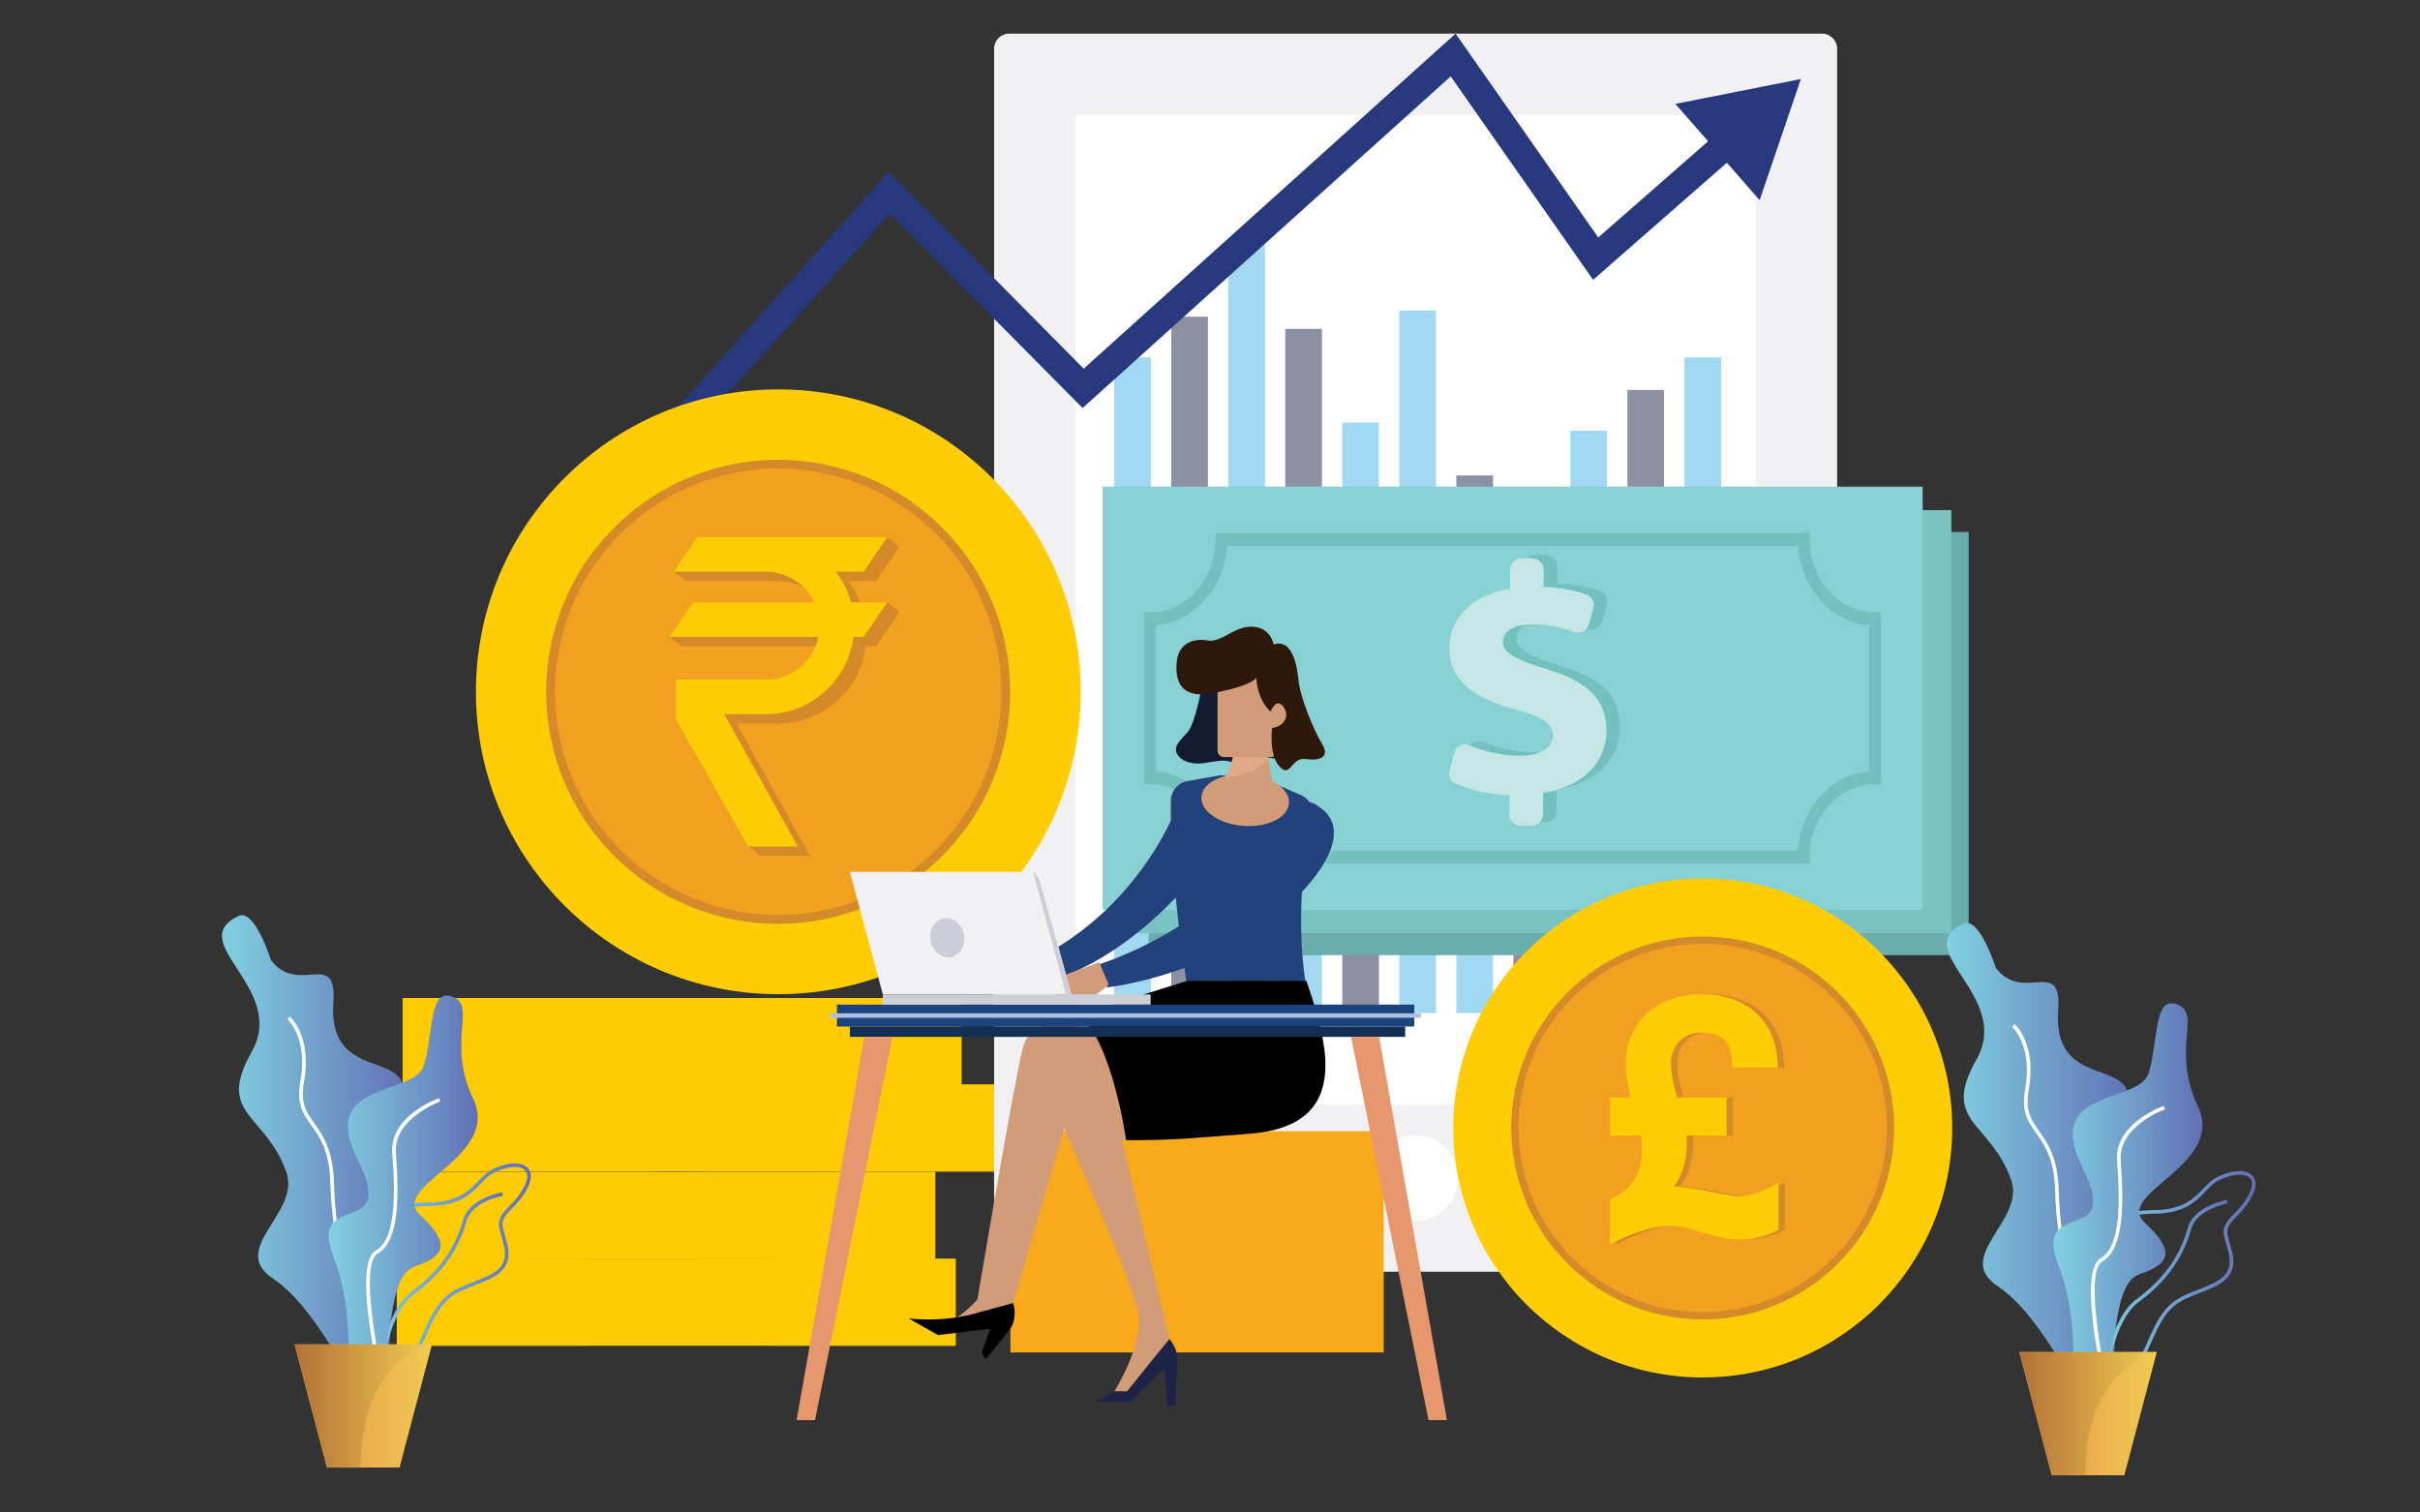 <?xml version="1.0" encoding="utf-8"?>
<!-- Generator: Adobe Illustrator 27.2.0, SVG Export Plug-In . SVG Version: 6.00 Build 0)  -->
<svg version="1.1" id="Layer_1" xmlns="http://www.w3.org/2000/svg" xmlns:xlink="http://www.w3.org/1999/xlink" x="0px" y="0px"
	 viewBox="0 0 2880 1800" style="enable-background:new 0 0 2880 1800;" xml:space="preserve">
<rect x="0" y="0" width="2880" height="1800" fill="#333333" stroke="none"/>
<style type="text/css">
	.st0{fill:#FFCD05;}
	.st1{opacity:0.5;fill:#FFCD05;}
	.st2{fill:#F1F1F3;}
	.st3{fill:#FFFFFF;}
	.st4{opacity:0.5;fill:#43B4E4;}
	.st5{opacity:0.5;fill:#1D2346;}
	.st6{fill:#6BACAC;}
	.st7{fill:#5A9997;}
	.st8{fill:#A2C2C0;}
	.st9{fill:#7BC3C3;}
	.st10{fill:#67B0AE;}
	.st11{fill:#B6D9D8;}
	.st12{fill:#88D1D2;}
	.st13{fill:#72C1BF;}
	.st14{fill:#28387C;}
	.st15{fill:#D48A28;}
	.st16{fill:#F1A11F;}
	.st17{fill:#F8A91C;}
	.st18{fill:#13192F;}
	.st19{fill:#D29C78;}
	.st20{fill:#23417A;}
	.st21{fill:#1D2346;}
	.st22{opacity:0.4;fill:#FBBD9D;}
	.st23{fill:#2E180C;}
	.st24{fill:#1C437D;}
	.st25{fill:#ACBEE2;}
	.st26{fill:#142F54;}
	.st27{fill:#E7976E;}
	.st28{fill:#F1F1F4;}
	.st29{fill:#CCCED8;}
	.st30{fill:url(#SVGID_1_);}
	.st31{fill:url(#SVGID_00000107557461686612298010000003378156422667003285_);}
	.st32{fill:url(#SVGID_00000000206684486686269470000013558318631843630755_);}
	.st33{fill:url(#SVGID_00000039841632485586502920000005835954451814089615_);}
	.st34{fill:url(#SVGID_00000052101768553701909210000015880846282708433595_);}
	.st35{fill:url(#SVGID_00000173124749565757308240000014774485774917800632_);}
	.st36{fill:url(#SVGID_00000094612702172700492780000013333753774735447695_);}
	.st37{fill:url(#SVGID_00000048461170975505728130000002036918631135957140_);}
	.st38{fill:url(#SVGID_00000059286104525842447660000008418489415649223590_);}
	.st39{fill:url(#SVGID_00000008827661769996472570000012002475812826929031_);}
	.st40{fill:url(#SVGID_00000007415315024083655150000014886868104566573459_);}
	.st41{fill:url(#SVGID_00000115495655081783560430000008578419125386849466_);}
	.st42{fill:#C4E7E6;}
</style>
<g id="XMLID_260_">
	<g id="XMLID_00000093158894945448805880000002054534291392599453_">
		<g id="XMLID_00000139278900081223046570000004938771025691671446_">
			
				<rect id="XMLID_00000132767081590794528320000012286425296392946089_" x="472.21" y="1497.95" class="st0" width="665.11" height="103.63"/>
			
				<rect id="XMLID_00000085950210969347837480000014457116501339262123_" x="472.21" y="1497.95" class="st1" width="227.93" height="103.63"/>
			
				<rect id="XMLID_00000113317566862861149110000012184336028296652161_" x="918.95" y="1497.95" class="st1" width="218.37" height="103.63"/>
		</g>
		<g id="XMLID_129_">
			<rect id="XMLID_134_" x="447.98" y="1394.63" class="st0" width="665.11" height="103.63"/>
			<rect id="XMLID_131_" x="447.98" y="1394.63" class="st1" width="176.5" height="103.63"/>
			<rect id="XMLID_130_" x="832.89" y="1394.63" class="st1" width="280.2" height="103.63"/>
		</g>
		<g id="XMLID_00000003068732682440965300000006639966409305926314_">
			<rect id="XMLID_151_" x="520.49" y="1290.59" class="st0" width="665.11" height="103.63"/>
			<rect id="XMLID_150_" x="520.49" y="1290.59" class="st1" width="260.04" height="103.63"/>
			<rect id="XMLID_149_" x="996.47" y="1290.59" class="st1" width="189.13" height="103.63"/>
		</g>
		<g id="XMLID_152_">
			
				<rect id="XMLID_00000021806275345806751430000001492735867368055184_" x="479.18" y="1187.76" class="st0" width="665.11" height="103.63"/>
			<rect id="XMLID_154_" x="479.18" y="1187.76" class="st1" width="198.2" height="103.63"/>
			<rect id="XMLID_153_" x="874.49" y="1187.76" class="st1" width="269.8" height="103.63"/>
		</g>
		<rect id="XMLID_128_" x="472.21" y="1497.95" class="st1" width="638.38" height="15.46"/>
		<rect id="XMLID_145_" x="520.49" y="1291.38" class="st1" width="623.81" height="16.04"/>
	</g>
	<g id="XMLID_66_">
		<path id="XMLID_00000172397896967087986800000003126001218306972072_" class="st2" d="M2168.34,1513.41h-967.28
			c-9.94,0-18-8.06-18-18V58c0-9.94,8.06-18,18-18h967.28c9.94,0,18,8.06,18,18v1437.41
			C2186.34,1505.35,2178.29,1513.41,2168.34,1513.41z"/>
		
			<rect id="XMLID_63_" x="1095.83" y="321.11" transform="matrix(-1.836970e-16 1 -1 -1.836970e-16 2410.521 -958.891)" class="st3" width="1177.76" height="809.41"/>
		<rect id="XMLID_52_" x="1326.05" y="425.32" class="st4" width="43.62" height="261.72"/>
		
			<rect id="XMLID_00000080889693621073345050000004495444730488144053_" x="1393.9" y="376.85" class="st5" width="43.62" height="310.19"/>
		<rect id="XMLID_67_" x="1461.76" y="284.76" class="st4" width="43.62" height="402.28"/>
		<rect id="XMLID_72_" x="1529.61" y="391.39" class="st5" width="43.62" height="295.65"/>
		<rect id="XMLID_79_" x="1597.46" y="502.86" class="st4" width="43.62" height="184.18"/>
		
			<rect id="XMLID_00000180362280195495820370000004010599815391256246_" x="1665.32" y="369.58" class="st4" width="43.62" height="317.46"/>
		
			<rect id="XMLID_00000101787111812823273070000003522666531989645967_" x="1733.17" y="565.87" class="st5" width="43.62" height="121.17"/>
		<rect id="XMLID_88_" x="1801.03" y="602.22" class="st4" width="43.62" height="84.82"/>
		<rect id="XMLID_91_" x="1868.88" y="512.56" class="st4" width="43.62" height="174.48"/>
		
			<rect id="XMLID_00000169555048214891713660000010559089583325558680_" x="1936.74" y="464.09" class="st5" width="43.62" height="222.95"/>
		
			<rect id="XMLID_00000105412256025958836630000003630342965171609484_" x="2004.59" y="425.32" class="st4" width="43.62" height="261.72"/>
		
			<rect id="XMLID_00000147210150517940045460000013016537035339238294_" x="2004.59" y="943.92" transform="matrix(-1 -1.224647e-16 1.224647e-16 -1 4052.804 2149.563)" class="st4" width="43.62" height="261.72"/>
		
			<rect id="XMLID_00000103959577698284180270000012941288445679674250_" x="1936.74" y="895.45" transform="matrix(-1 -1.224647e-16 1.224647e-16 -1 3917.095 2101.095)" class="st5" width="43.62" height="310.19"/>
		
			<rect id="XMLID_00000145754922283109839840000014074719573993536176_" x="1868.88" y="803.36" transform="matrix(-1 -1.224647e-16 1.224647e-16 -1 3781.385 2009.007)" class="st4" width="43.62" height="402.28"/>
		
			<rect id="XMLID_00000107563303490646073840000011911401561233315481_" x="1801.03" y="909.99" transform="matrix(-1 -1.224647e-16 1.224647e-16 -1 3645.677 2115.635)" class="st5" width="43.62" height="295.65"/>
		
			<rect id="XMLID_00000044859963585773192360000007918788043010912161_" x="1733.17" y="1021.47" transform="matrix(-1 -1.224647e-16 1.224647e-16 -1 3509.968 2227.111)" class="st4" width="43.62" height="184.18"/>
		
			<rect id="XMLID_00000101078179095509173870000008863764317199677361_" x="1665.32" y="888.18" transform="matrix(-1 -1.224647e-16 1.224647e-16 -1 3374.258 2093.825)" class="st4" width="43.62" height="317.46"/>
		
			<rect id="XMLID_00000109006848040102889220000002742696401982529444_" x="1597.46" y="1084.47" transform="matrix(-1 -1.224647e-16 1.224647e-16 -1 3238.55 2290.118)" class="st5" width="43.62" height="121.17"/>
		
			<rect id="XMLID_00000080904298272491079710000013543386889591406989_" x="1529.61" y="1120.83" transform="matrix(-1 -1.224647e-16 1.224647e-16 -1 3102.841 2326.469)" class="st4" width="43.62" height="84.82"/>
		
			<rect id="XMLID_00000090285512616630317750000012161652858385846944_" x="1461.76" y="1031.16" transform="matrix(-1 -1.224647e-16 1.224647e-16 -1 2967.131 2236.804)" class="st4" width="43.62" height="174.48"/>
		
			<rect id="XMLID_69_" x="1393.9" y="982.69" transform="matrix(-1 -1.224647e-16 1.224647e-16 -1 2831.422 2188.337)" class="st5" width="43.62" height="222.95"/>
		
			<rect id="XMLID_65_" x="1326.05" y="943.92" transform="matrix(-1 -1.224647e-16 1.224647e-16 -1 2695.713 2149.563)" class="st4" width="43.62" height="261.72"/>
		<circle id="XMLID_00000183938036621369374270000008011388278731589537_" class="st3" cx="1684.71" cy="1401.94" r="50.89"/>
	</g>
	<g id="XMLID_251_">
		<g id="XMLID_256_">
			<rect id="XMLID_272_" x="1366.93" y="633.04" class="st6" width="975.89" height="503.68"/>
			<path id="XMLID_269_" class="st7" d="M2208.46,1081.64h-707.17v-7.87c0-47.74-34.9-86.57-77.79-86.57h-7.07V782.57h7.07
				c42.89,0,77.79-38.84,77.79-86.57v-7.87h707.17V696c0,47.74,34.9,86.57,77.79,86.57h7.07V987.2h-7.07
				c-42.89,0-77.79,38.84-77.79,86.57V1081.64z M1515.17,1065.9h679.42c3.45-50.15,39.53-90.31,84.59-94.14V798.01
				c-45.06-3.83-81.14-43.99-84.59-94.14h-679.42c-3.44,50.15-39.52,90.31-84.59,94.14v173.74
				C1475.64,975.59,1511.72,1015.74,1515.17,1065.9z"/>
			<g id="XMLID_258_">
				<path id="XMLID_267_" class="st7" d="M1949.61,798.1h-24.95c-2.81-7.07-6.57-13.67-11.15-19.61h25.71l21.73-31.87l-11.34-8.64
					h-175.19l-21.73,31.87l11.34,8.64h84.88v0c8.72,0,16.89,2.25,24.01,6.2c3.84,3.9,7.06,8.42,9.45,13.41h-111.84l-21.73,31.87
					l11.34,8.64h123.36c-7.47,18.02-25.21,30.71-45.93,30.71h-82.88l-0.06,36.5l66.72,117.32l11.34,8.64h45.77l-67.8-121.96h37.27
					c0.32,0.01,0.65,0.01,0.97,0.01c0.25,0,0.49,0,0.72-0.01c41.22-0.35,75.07-31.29,80.15-71.21h9.43l21.73-31.87L1949.61,798.1z"
					/>
				<path id="XMLID_263_" class="st8" d="M1902.17,769.85h25.71l21.73-31.87h-175.19l-21.73,31.87h84.88v0
					c19.76,0,36.78,11.55,44.8,28.25h-111.84l-21.73,31.87h137.4c-4.78,22.48-24.73,39.35-48.64,39.35h-82.88l-0.06,36.5
					l66.72,117.32h45.77l-67.8-121.96h37.27c0.32,0.01,0.65,0.01,0.97,0.01c0.25,0,0.49,0,0.72-0.01
					c41.22-0.35,75.07-31.29,80.15-71.21h9.43l21.73-31.87h-33.38C1913.39,787.71,1908.57,778.15,1902.17,769.85z"/>
			</g>
		</g>
		<g id="XMLID_253_">
			<rect id="XMLID_276_" x="1346.31" y="607.11" class="st9" width="975.89" height="503.68"/>
			<path id="XMLID_268_" class="st10" d="M2187.84,1055.71h-707.17v-7.87c0-47.74-34.9-86.57-77.79-86.57h-7.07V756.64h7.07
				c42.89,0,77.79-38.84,77.79-86.57v-7.87h707.17v7.87c0,47.74,34.9,86.57,77.79,86.57h7.07v204.62h-7.07
				c-42.89,0-77.79,38.84-77.79,86.57V1055.71z M1494.55,1039.97h679.42c3.45-50.15,39.53-90.31,84.59-94.14V772.08
				c-45.06-3.83-81.14-43.99-84.59-94.14h-679.42c-3.44,50.15-39.53,90.31-84.59,94.14v173.74
				C1455.02,949.66,1491.1,989.81,1494.55,1039.97z"/>
			<g id="XMLID_254_">
				<path id="XMLID_259_" class="st10" d="M1928.99,772.17h-24.95c-2.81-7.07-6.57-13.67-11.15-19.61h25.71l21.73-31.87l-11.34-8.64
					H1753.8l-21.73,31.87l11.34,8.64h84.88v0c8.72,0,16.89,2.25,24.01,6.2c3.84,3.9,7.06,8.42,9.45,13.41h-111.84l-21.73,31.87
					l11.34,8.64h123.36c-7.47,18.02-25.21,30.71-45.93,30.71h-82.88l-0.06,36.5l66.72,117.32l11.34,8.64h45.77l-67.8-121.96h37.27
					c0.32,0.01,0.65,0.01,0.97,0.01c0.25,0,0.49,0,0.72-0.01c41.22-0.35,75.07-31.29,80.15-71.21h9.43l21.73-31.87L1928.99,772.17z"
					/>
				<path id="XMLID_255_" class="st11" d="M1881.54,743.92h25.71l21.73-31.87H1753.8l-21.73,31.87h84.88v0
					c19.76,0,36.78,11.55,44.8,28.25h-111.84l-21.73,31.87h137.4c-4.78,22.48-24.73,39.35-48.63,39.35h-82.88l-0.06,36.5
					l66.72,117.32h45.77l-67.8-121.96h37.27c0.32,0.01,0.65,0.01,0.97,0.01c0.25,0,0.49,0,0.72-0.01
					c41.22-0.35,75.07-31.29,80.15-71.21h9.43l21.73-31.87h-33.38C1892.77,761.77,1887.95,752.22,1881.54,743.92z"/>
			</g>
		</g>
		<g id="XMLID_250_">
			<rect id="XMLID_187_" x="1312.21" y="579.13" class="st12" width="975.89" height="503.68"/>
			<path id="XMLID_247_" class="st13" d="M2153.73,1027.72h-707.17v-7.87c0-47.74-34.9-86.57-77.79-86.57h-7.07V728.66h7.07
				c42.89,0,77.79-38.84,77.79-86.57v-7.87h707.17v7.87c0,47.74,34.9,86.57,77.79,86.57h7.07v204.62h-7.07
				c-42.89,0-77.79,38.84-77.79,86.57V1027.72z M1460.44,1011.98h679.42c3.45-50.15,39.53-90.31,84.59-94.14V744.1
				c-45.06-3.83-81.14-43.99-84.59-94.14h-679.42c-3.44,50.15-39.53,90.31-84.59,94.14v173.74
				C1420.92,921.67,1457,961.83,1460.44,1011.98z"/>
		</g>
	</g>
	<g id="XMLID_33_">
		<polygon id="XMLID_00000122685190849211328550000000298075326624717751_" class="st14" points="714.97,637.61 689.7,614.97 
			1057.53,204.42 1289.69,438.73 1732.26,40 1902.05,282.59 2049.56,153.46 2071.9,178.99 1895.94,333.03 1726.47,90.89 
			1288.36,485.59 1058.78,253.88 		"/>
		<g id="XMLID_00000051354141437187076390000004959163898186181771_">
			<polygon id="XMLID_00000036965700952746160450000017929387004829618618_" class="st14" points="2094.11,238.18 2143.17,94.06 
				1993.83,123.62 			"/>
		</g>
	</g>
	<g id="XMLID_133_">
		<circle id="XMLID_00000088091505350671878520000011240833882676992671_" class="st0" cx="2026.4" cy="1342.4" r="296.9"/>
		<circle id="XMLID_00000163053654808851279120000009587468158906357127_" class="st15" cx="2026.4" cy="1342.4" r="227.86"/>
		<circle id="XMLID_142_" class="st16" cx="2026.4" cy="1342.4" r="219.23"/>
	</g>
	<rect id="XMLID_34_" x="1202.45" y="1346.2" class="st17" width="444.29" height="263.34"/>
	<g id="XMLID_13_">
		<path id="XMLID_00000076578451299443012600000000607372745705920139_" class="st18" d="M1533.24,906.96c0,0-19.39-8.48-43.62-4.24
			l26.66-67.85l30.9,15.75L1533.24,906.96z"/>
		<circle id="XMLID_35_" class="st19" cx="1515.98" cy="846.08" r="24.54"/>
		<path id="XMLID_00000138548171826592624200000005308925917555144359_" class="st18" d="M1429.65,820.93
			c0,0-7.88,40.59-15.75,49.68s-18.78,17.57-12.72,27.26c6.06,9.69,19.99,12.03,31.5,10.3c12.12-1.82,24.84-4.85,32.72-1.21
			s2.42-47.26,2.42-47.26L1452.06,807C1452.06,807,1427.22,820.33,1429.65,820.93z"/>
		<path id="XMLID_25_" class="st19" d="M1225.88,1145.06c0,0-24.23,11.31-56.55,20.19c0,0,33.93,25.04,70.28-3.23L1225.88,1145.06z"
			/>
		<path id="XMLID_9_" class="st20" d="M1407.63,942.3c0,0-40.39,135.71-181.75,202.76l12.12,25.04c0,0,96.94-14.54,199.52-146.21
			L1407.63,942.3z"/>
		<path id="XMLID_22_" class="st19" d="M1182.46,1522.5c0,0-27.26,40.59-55.13,51.5c0,0,30.29,2.42,47.26-13.33
			S1182.46,1522.5,1182.46,1522.5z"/>
		<path id="XMLID_20_" class="st19" d="M1263.68,1337.44c0,0,86.86,192,91.43,228.58c4.57,36.57-28.95,89.91-28.95,89.91h15.24
			l50.29-62.48l-56.38-236.2l50.29-6.1l-25.91-65.53l-94.48-1.52L1263.68,1337.44z"/>
		<path id="XMLID_11_" class="st19" d="M1273.33,1218.72c0,0-45.67-9.14-55.81,27.43c-10.15,36.57-58.44,324.58-58.44,324.58
			l43.98-10.67l74.42-254.48l123.47,4.57C1400.93,1310.15,1339.29,1238.53,1273.33,1218.72z"/>
		<path id="XMLID_18_" d="M1205.78,1550.78c0,0,6.1,18.29-4.57,32c-10.67,13.71-28.23,34.83-28.23,34.83l-4.57-7.62l9.95-28.74
			l-62.01,7.62l-35.05-19.81c0,0,42.81,5.74,84.87-7.62L1205.78,1550.78z"/>
		<path id="XMLID_30_" class="st21" d="M1341.4,1655.93l50.29-62.48c12.19,14.73,9.14,27.94,9.14,27.94l-2.03,51.81h-9.14
			l-4.06-44.7l-39.62,39.62h-41.65l21.84-12.19H1341.4z"/>
		<path id="XMLID_8_" class="st20" d="M1504.34,927.08l43.93,19.18c10.8,4.72,16.51,16.63,13.41,28
			c-8.56,31.46-19.95,113.7-8.42,192.85h-141.41c0,0-20.33-125.12-18.42-214.67c0.24-11.28,8.44-20.82,19.55-22.81l39.12-7.02
			L1504.34,927.08z"/>
		<path id="XMLID_00000126298163979624985270000017747506739450225330_" class="st19" d="M1534.02,956.04
			c-1.26,16.94-25.61,28.94-54.4,26.81c-28.79-2.14-51.11-17.6-49.85-34.54c1.26-16.94,25.61-28.94,54.4-26.81
			C1512.96,923.64,1535.28,939.1,1534.02,956.04z"/>
		<path id="XMLID_7_" class="st19" d="M1507.36,869.83c0,0,0.74,37.18,6.69,59.49c0,0-26.77,6.69-58.74,0
			c0,0,12.64-12.64,14.87-52.05L1507.36,869.83z"/>
		<path id="XMLID_10_" class="st20" d="M1413.97,972.61l-30.49,58.74c0,0,9.67,31.97,51.31,28.26l43.13-28.26L1413.97,972.61z"/>
		<path id="XMLID_12_" d="M1554.59,1167.12c0,0,21.47,57.92,22.67,95.3c1.15,35.74-9.22,80.7-90.3,86.84
			c-76.25,5.78-88.38,7.69-146.79,7.69c0,0-16.14-116.82-56.1-149.1c0,0,60.33-19.21,129.11-40.73H1554.59z"/>
		<path id="XMLID_00000041284472495163019570000013581773745706987416_" class="st20" d="M1569.36,959.78
			c-2.28-1.63-4.36-2.77-5.81-3.48c-19.76-9.78-40.42,21.7-40.42,21.7s-31.54,64.92-111.93,122.73c2.58,21.87,5.14,40.17,6.87,52
			c39.62-16.85,84.69-42.85,121.4-82.37c7.54-8.12,13.9-15.67,19.29-22.73c2.58-32.05,7.28-58.43,11.34-73.36
			C1571.44,969.32,1571.04,964.3,1569.36,959.78z"/>
		<path id="XMLID_23_" class="st20" d="M1526.38,979.14c0,0-61.39,115.51-220.12,169.23l11.31,26.66c0,0,132.48-13.73,221.74-102.99
			c79.97-79.97,38.44-107.58,28.27-113.09C1548.19,948.45,1526.38,979.14,1526.38,979.14z"/>
		<path id="XMLID_38_" class="st19" d="M1308.1,1145.1l-59.37,22.21l11.31,27.46c0,0,29.89,4.85,59.37-23.02L1308.1,1145.1z"/>
		<path id="XMLID_00000062906033549081494650000018436838915171648676_" class="st22" d="M1509.64,903.58
			c-0.46-4.11-0.83-8.14-1.13-11.92l-37.97-14.47l-0.36,0.07c-1.52,26.94-7.91,41.35-11.8,47.79
			C1485.05,923.21,1501.26,911.85,1509.64,903.58z"/>
		<path id="XMLID_00000163771355992439894140000017580329633535418282_" class="st19" d="M1512.35,901h-55.71
			c-4.23,0-7.65-3.43-7.65-7.65v-98.21H1520v98.21C1520,897.57,1516.57,901,1512.35,901z"/>
		<path id="XMLID_37_" class="st23" d="M1495.08,807c0,0,0.61,24.84,16.96,39.99c0,0,6.66-17.57,15.15-6.06s0.61,23.63-13.33,25.45
			c0,0-4.24,32.11,9.09,46.04c13.33,13.93,13.33-11.51,30.9-9.09c17.57,2.42,29.08-2.42,19.39-18.18
			c-9.69-15.75-26.05-55.74-27.87-75.12c-1.82-19.39-7.88-50.29-29.69-43.01c0,0-3.03-19.99-24.84-21.2
			c-21.81-1.21-36.96,19.39-53.92,16.36s-33.93,3.64-36.35,24.23c-2.98,25.34,6.06,43.62,37.56,39.38
			C1438.13,825.78,1484.78,818.51,1495.08,807z"/>
	</g>
	<rect id="XMLID_14_" x="996.03" y="1195.55" class="st24" width="687.07" height="26.13"/>
	<rect id="XMLID_15_" x="988.16" y="1205.93" class="st25" width="702.83" height="5.38"/>
	<g id="XMLID_00000129896512958184943570000013922769512174822825_">
		<circle id="XMLID_68_" class="st0" cx="926.28" cy="823.3" r="359.87"/>
		
			<ellipse id="XMLID_71_" transform="matrix(0.707 -0.707 0.707 0.707 -310.864 896.116)" class="st15" cx="926.28" cy="823.3" rx="276.18" ry="276.18"/>
		
			<ellipse id="XMLID_00000063617430469237476800000014256747264702900619_" transform="matrix(0.707 -0.707 0.707 0.707 -310.864 896.116)" class="st16" cx="926.28" cy="823.3" rx="265.72" ry="265.72"/>
		<path id="XMLID_00000011008622535521284970000001891903047116810418_" class="st15" d="M1055.93,716.82h-32.22
			c-3.63-9.14-8.48-17.65-14.4-25.32h33.2l28.06-41.16l-14.65-11.16H829.71l-28.06,41.16l14.65,11.16H925.9v0.01
			c11.25,0,21.81,2.91,31,8c4.96,5.04,9.11,10.87,12.21,17.31H824.69l-28.06,41.16l14.65,11.16h159.29
			c-9.65,23.27-32.55,39.66-59.31,39.66H804.23l-0.07,47.13l86.15,151.5l14.65,11.16h59.1L876.52,861.1h48.13
			c0.41,0.02,0.84,0.02,1.25,0.02c0.32,0,0.64,0,0.94-0.02c53.23-0.45,96.94-40.41,103.5-91.96h12.18l28.06-41.16L1055.93,716.82z"
			/>
		<path id="XMLID_00000145045303584332257440000014628339446586747327_" class="st0" d="M994.66,680.34h33.2l28.06-41.16H829.71
			l-28.06,41.16h109.61v0.01c25.52,0,47.49,14.92,57.85,36.48H824.69l-28.06,41.16h177.43c-6.17,29.03-31.93,50.82-62.8,50.82
			H804.23l-0.07,47.13l86.16,151.5h59.1l-87.54-157.49H910c0.41,0.02,0.84,0.02,1.25,0.02c0.32,0,0.64,0,0.94-0.02
			c53.23-0.45,96.94-40.41,103.5-91.96h12.18l28.06-41.16h-43.11C1009.16,703.4,1002.93,691.06,994.66,680.34z"/>
	</g>
	<rect id="XMLID_16_" x="1011.4" y="1221.68" class="st26" width="660.94" height="12.3"/>
	<polygon id="XMLID_17_" class="st27" points="969.9,1690.09 948,1690.09 1028.7,1233.98 1062.13,1233.98 	"/>
	<polygon id="XMLID_19_" class="st27" points="1700.06,1690.09 1721.96,1690.09 1641.27,1233.98 1607.84,1233.98 	"/>
	<g id="XMLID_28_">
		<polygon id="XMLID_24_" class="st28" points="1274.84,1183.5 1050.68,1183.5 1011.4,1037.56 1235.57,1037.56 		"/>
		<polygon id="XMLID_26_" class="st29" points="1275.35,1183.5 1268.69,1183.5 1229.41,1037.56 1236.07,1044.5 		"/>
		<rect id="XMLID_27_" x="1050.68" y="1183.5" class="st29" width="318.67" height="12.05"/>
		<path id="XMLID_29_" class="st29" d="M1147.19,1112.3c2.36,12.72-4.62,24.68-15.59,26.72c-10.97,2.03-21.77-6.63-24.13-19.35
			c-2.36-12.72,4.62-24.68,15.59-26.72C1134.02,1090.91,1144.83,1099.58,1147.19,1112.3z"/>
	</g>
	<g>
		<linearGradient id="SVGID_1_" gradientUnits="userSpaceOnUse" x1="264.209" y1="1386.631" x2="488.602" y2="1386.631">
			<stop  offset="0" style="stop-color:#81D1E2"/>
			<stop  offset="1" style="stop-color:#6170B4"/>
		</linearGradient>
		<path class="st30" d="M283.82,1090.12c19.35-9.25,38.6,52.34,38.6,52.34c32.89,43.45,78.85-14.35,74.36,50.61
			c-7.87,113.68,130.84,35.75,66.85,154.42c-63.99,118.68,56.5,67.11,16.74,162.8c-39.77,95.69,11.77,209.83-48.06,162.92
			c0,0-52.69-115.53-107.02-151.28c-54.33-35.75,32.56-78.16,15.56-126.71c-24.69-70.52-84.19-67.75-41.29-143.53
			C342.44,1175.91,218.04,1121.57,283.82,1090.12z"/>
		<g>
			<path class="st3" d="M451.25,1629.73c-25.94-18.24-56.29-145.35-58.1-221.06c-0.93-38.78-12.39-54.94-22.51-69.2
				c-9.67-13.63-18.02-25.39-13.16-52.41c9.3-51.64-15.14-73.93-15.39-74.15l2.83-3.23c1.09,0.95,26.54,23.94,16.79,78.14
				c-4.54,25.25,2.95,35.8,12.43,49.17c9.95,14.02,22.34,31.48,23.3,71.57c1.94,81.25,32.97,201.27,56.28,217.66L451.25,1629.73z"/>
		</g>
		<g>
			
				<linearGradient id="SVGID_00000004544614325273825620000003837355960438486406_" gradientUnits="userSpaceOnUse" x1="428.819" y1="1511.846" x2="631.744" y2="1511.846">
				<stop  offset="0" style="stop-color:#81D1E2"/>
				<stop  offset="1" style="stop-color:#6170B4"/>
			</linearGradient>
			<path style="fill:url(#SVGID_00000004544614325273825620000003837355960438486406_);" d="M460.95,1639.16
				c-3.35,0-6.98-0.38-10.96-1.19c-10-2.02-16.55-7.29-19.48-15.67c-6.99-20,9.21-52.48,22.36-68.14
				c0.22-0.26,22.23-27.15,19.88-64.44c-0.39-6.25-1.04-12.03-1.61-17.13c-1.65-14.76-2.85-25.42,3.49-32.53
				c5.58-6.28,16.36-8.99,36.05-9.09c34.52-0.16,48.17-14.45,59.13-25.93c4.66-4.87,9.06-9.48,14.4-12.4l0,0
				c17.2-9.39,35.42-10.77,43.32-3.28c3.75,3.56,6.92,10.53,0.7,23.52c-5.68,11.87-13.05,19.39-18.97,25.44
				c-7.96,8.13-13.23,13.5-10.49,24.2c0.65,2.51,1.39,5.05,2.13,7.59c5.32,18.2,11.35,38.83-19.79,52.83
				c-6.61,2.97-12.63,5.33-17.95,7.42c-21.75,8.53-34.87,13.68-49.69,44.96c-2.87,6.06-5.4,11.79-7.85,17.34
				C493.93,1619.13,485.09,1639.15,460.95,1639.16z M586.25,1396.39c-4.76,2.6-8.74,6.77-13.36,11.6
				c-11.53,12.07-25.87,27.09-62.22,27.26c-18.1,0.08-28.23,2.44-32.86,7.65c-5.06,5.69-3.96,15.55-2.43,29.2
				c0.58,5.15,1.23,10.99,1.63,17.34c2.46,39.04-19.92,66.32-20.87,67.46c-13.01,15.5-27.75,46.35-21.59,63.97
				c2.4,6.85,7.88,11.19,16.28,12.89c29.34,5.92,37.43-12.42,50.86-42.84c2.46-5.57,5-11.34,7.9-17.45
				c15.54-32.81,30.04-38.5,51.99-47.12c5.27-2.07,11.24-4.41,17.75-7.34c27.74-12.47,22.74-29.59,17.44-47.71
				c-0.76-2.59-1.51-5.18-2.17-7.74c-3.34-13.04,3.25-19.76,11.58-28.27c6-6.12,12.79-13.05,18.17-24.29
				c2.81-5.89,5.14-13.89,0.21-18.56C618.09,1386.32,601.61,1388,586.25,1396.39L586.25,1396.39z"/>
		</g>
		<g>
			
				<linearGradient id="SVGID_00000153673038616538458290000010805576053858671263_" gradientUnits="userSpaceOnUse" x1="446.163" y1="1541.355" x2="598.472" y2="1541.355">
				<stop  offset="0" style="stop-color:#81D1E2"/>
				<stop  offset="1" style="stop-color:#6170B4"/>
			</linearGradient>
			<path style="fill:url(#SVGID_00000153673038616538458290000010805576053858671263_);" d="M450.45,1663.92l-4.29-0.23
				c0.21-4.03,5.62-98.89,43.7-126.65c41.79-30.46,54.97-63.19,61.24-85.16c7.39-25.89,45.03-32.81,46.62-33.09l0.74,4.22
				c-0.36,0.07-36.59,6.74-43.24,30.04c-6.45,22.58-19.98,56.21-62.84,87.45C455.94,1567.08,450.5,1662.95,450.45,1663.92z"/>
		</g>
		
			<linearGradient id="SVGID_00000116938940286100878460000015457273780041693852_" gradientUnits="userSpaceOnUse" x1="391.163" y1="1418.791" x2="568.541" y2="1418.791">
			<stop  offset="0" style="stop-color:#81D1E2"/>
			<stop  offset="1" style="stop-color:#6170B4"/>
		</linearGradient>
		<path style="fill:url(#SVGID_00000116938940286100878460000015457273780041693852_);" d="M537.53,1185.85
			c-27.07-9.28-21.45,42.89-32.88,81.5c-11.44,38.61-127.26,16.84-78.64,113.51c48.61,96.67-61.49,32.33-28.6,116.69
			c32.89,84.36,2.86,174.59,38.61,151.64c35.75-22.95,20.08-129.18,57.26-141.81c37.18-12.62,43.24-27.35,6.44-61.66
			c-36.81-34.32,96.45-68.39,63.56-137.68C530.39,1238.75,568.81,1196.57,537.53,1185.85z"/>
		<g>
			<path class="st3" d="M452.6,1645.15c-3.4-14.44-32.48-141.54-5.35-156.9c23.91-13.54,23.32-66.2,19.59-115.94
				c-3.31-44.02,53.23-64.6,55.65-65.45l1.43,4.04c-0.56,0.2-55.86,20.34-52.8,61.09c3.83,51.07,4.24,105.27-21.75,119.99
				c-20.6,11.67-1.64,113.81,7.41,152.18L452.6,1645.15z"/>
		</g>
		
			<linearGradient id="SVGID_00000144298656847375591850000003442175285682683555_" gradientUnits="userSpaceOnUse" x1="350.46" y1="1673.211" x2="514.139" y2="1673.211">
			<stop  offset="0" style="stop-color:#E59047"/>
			<stop  offset="1" style="stop-color:#F0CB52"/>
		</linearGradient>
		<polygon style="fill:url(#SVGID_00000144298656847375591850000003442175285682683555_);" points="514.14,1599.89 475.49,1746.53 
			389.11,1746.53 350.46,1599.89 		"/>
		
			<linearGradient id="SVGID_00000145059239765051620530000015023273002974123649_" gradientUnits="userSpaceOnUse" x1="350.46" y1="1673.211" x2="514.139" y2="1673.211">
			<stop  offset="0" style="stop-color:#B27237"/>
			<stop  offset="1" style="stop-color:#F0CB52"/>
		</linearGradient>
		<path style="fill:url(#SVGID_00000145059239765051620530000015023273002974123649_);" d="M514.14,1599.89
			c0,0-85.09,15.98-85.09,146.64h-39.94l-38.65-146.64H514.14z"/>
	</g>
	<g>
		
			<linearGradient id="SVGID_00000018929790644219427390000000220179331232011660_" gradientUnits="userSpaceOnUse" x1="2316.84" y1="1395.813" x2="2541.233" y2="1395.813">
			<stop  offset="0" style="stop-color:#81D1E2"/>
			<stop  offset="1" style="stop-color:#6170B4"/>
		</linearGradient>
		<path style="fill:url(#SVGID_00000018929790644219427390000000220179331232011660_);" d="M2336.45,1099.3
			c19.35-9.25,38.6,52.34,38.6,52.34c32.89,43.45,78.85-14.35,74.36,50.61c-7.87,113.68,130.84,35.75,66.85,154.42
			c-63.99,118.68,56.5,67.11,16.74,162.8c-39.77,95.69,11.77,209.83-48.06,162.92c0,0-52.69-115.53-107.02-151.28
			c-54.33-35.75,32.56-78.16,15.56-126.71c-24.69-70.52-84.19-67.75-41.29-143.53C2395.07,1185.09,2270.67,1130.76,2336.45,1099.3z"
			/>
		<g>
			<path class="st3" d="M2503.88,1638.92c-25.94-18.24-56.29-145.35-58.1-221.06c-0.93-38.78-12.39-54.94-22.51-69.2
				c-9.67-13.62-18.02-25.39-13.16-52.41c9.3-51.64-15.14-73.93-15.39-74.15l2.83-3.23c1.09,0.95,26.54,23.94,16.79,78.14
				c-4.54,25.25,2.95,35.8,12.43,49.17c9.95,14.02,22.34,31.48,23.3,71.57c1.94,81.25,32.97,201.27,56.28,217.66L2503.88,1638.92z"
				/>
		</g>
		<g>
			
				<linearGradient id="SVGID_00000053512399090468017340000017249987728084088970_" gradientUnits="userSpaceOnUse" x1="2481.449" y1="1521.029" x2="2684.374" y2="1521.029">
				<stop  offset="0" style="stop-color:#81D1E2"/>
				<stop  offset="1" style="stop-color:#6170B4"/>
			</linearGradient>
			<path style="fill:url(#SVGID_00000053512399090468017340000017249987728084088970_);" d="M2513.58,1648.34
				c-3.34,0-6.98-0.38-10.96-1.19c-10-2.02-16.55-7.29-19.48-15.67c-6.99-20,9.21-52.48,22.36-68.14
				c0.22-0.26,22.23-27.15,19.88-64.44c-0.39-6.25-1.04-12.03-1.61-17.13c-1.65-14.76-2.85-25.42,3.49-32.53
				c5.58-6.28,16.36-8.99,36.05-9.09c34.52-0.16,48.17-14.45,59.13-25.93c4.66-4.87,9.06-9.48,14.4-12.4l0,0
				c17.2-9.39,35.42-10.77,43.32-3.28c3.75,3.56,6.92,10.53,0.7,23.52c-5.68,11.87-13.05,19.39-18.97,25.44
				c-7.96,8.13-13.23,13.5-10.49,24.2c0.65,2.51,1.39,5.05,2.13,7.59c5.32,18.2,11.35,38.83-19.79,52.83
				c-6.61,2.97-12.63,5.33-17.95,7.42c-21.75,8.53-34.87,13.68-49.69,44.96c-2.87,6.06-5.4,11.79-7.85,17.34
				C2546.56,1628.31,2537.72,1648.33,2513.58,1648.34z M2638.88,1405.57c-4.76,2.6-8.74,6.77-13.36,11.6
				c-11.53,12.07-25.87,27.09-62.22,27.26c-18.1,0.08-28.23,2.44-32.86,7.65c-5.06,5.69-3.96,15.55-2.43,29.2
				c0.58,5.15,1.23,10.99,1.63,17.34c2.46,39.04-19.92,66.32-20.87,67.46c-13.01,15.5-27.75,46.35-21.59,63.97
				c2.4,6.85,7.88,11.19,16.28,12.89c29.34,5.92,37.43-12.42,50.86-42.84c2.46-5.57,5-11.34,7.9-17.45
				c15.54-32.81,30.04-38.5,51.99-47.12c5.27-2.07,11.24-4.41,17.75-7.34c27.74-12.47,22.74-29.59,17.44-47.71
				c-0.76-2.59-1.51-5.18-2.17-7.74c-3.34-13.04,3.25-19.76,11.58-28.27c6-6.12,12.79-13.05,18.17-24.29
				c2.81-5.89,5.14-13.89,0.21-18.56C2670.72,1395.5,2654.24,1397.19,2638.88,1405.57L2638.88,1405.57z"/>
		</g>
		<g>
			
				<linearGradient id="SVGID_00000119820714618620607260000014292905517770526857_" gradientUnits="userSpaceOnUse" x1="2498.793" y1="1550.537" x2="2651.102" y2="1550.537">
				<stop  offset="0" style="stop-color:#81D1E2"/>
				<stop  offset="1" style="stop-color:#6170B4"/>
			</linearGradient>
			<path style="fill:url(#SVGID_00000119820714618620607260000014292905517770526857_);" d="M2503.08,1673.1l-4.29-0.23
				c0.21-4.03,5.62-98.89,43.7-126.65c41.79-30.46,54.97-63.19,61.24-85.16c7.39-25.89,45.03-32.81,46.62-33.09l0.74,4.22
				c-0.36,0.07-36.59,6.74-43.24,30.04c-6.45,22.58-19.98,56.21-62.84,87.45C2508.57,1576.26,2503.13,1672.13,2503.08,1673.1z"/>
		</g>
		
			<linearGradient id="SVGID_00000018233359022331843130000007635385870946462904_" gradientUnits="userSpaceOnUse" x1="2443.793" y1="1427.974" x2="2621.171" y2="1427.974">
			<stop  offset="0" style="stop-color:#81D1E2"/>
			<stop  offset="1" style="stop-color:#6170B4"/>
		</linearGradient>
		<path style="fill:url(#SVGID_00000018233359022331843130000007635385870946462904_);" d="M2590.16,1195.03
			c-27.07-9.28-21.45,42.89-32.88,81.5c-11.44,38.61-127.26,16.84-78.64,113.51c48.61,96.67-61.49,32.33-28.6,116.69
			c32.89,84.36,2.86,174.58,38.61,151.64c35.75-22.95,20.08-129.18,57.26-141.81c37.18-12.62,43.24-27.35,6.44-61.66
			c-36.81-34.32,96.45-68.39,63.56-137.68C2583.02,1247.93,2621.44,1205.76,2590.16,1195.03z"/>
		<g>
			<path class="st3" d="M2505.23,1654.33c-3.4-14.44-32.48-141.54-5.35-156.9c23.91-13.54,23.32-66.2,19.59-115.94
				c-3.31-44.02,53.23-64.6,55.65-65.45l1.43,4.04c-0.56,0.2-55.86,20.34-52.8,61.09c3.83,51.07,4.24,105.27-21.75,119.99
				c-20.6,11.67-1.64,113.81,7.41,152.18L2505.23,1654.33z"/>
		</g>
		
			<linearGradient id="SVGID_00000070815660988595187470000014442097512477776056_" gradientUnits="userSpaceOnUse" x1="2403.091" y1="1682.394" x2="2566.769" y2="1682.394">
			<stop  offset="0" style="stop-color:#E59047"/>
			<stop  offset="1" style="stop-color:#F0CB52"/>
		</linearGradient>
		<polygon style="fill:url(#SVGID_00000070815660988595187470000014442097512477776056_);" points="2566.77,1609.07 
			2528.12,1755.71 2441.74,1755.71 2403.09,1609.07 		"/>
		
			<linearGradient id="SVGID_00000057140263441780558600000006755030729557225147_" gradientUnits="userSpaceOnUse" x1="2403.091" y1="1682.394" x2="2566.769" y2="1682.394">
			<stop  offset="0" style="stop-color:#B27237"/>
			<stop  offset="1" style="stop-color:#F0CB52"/>
		</linearGradient>
		<path style="fill:url(#SVGID_00000057140263441780558600000006755030729557225147_);" d="M2566.77,1609.07
			c0,0-85.09,15.98-85.09,146.64h-39.94l-38.65-146.64H2566.77z"/>
	</g>
</g>
<g>
	<path class="st15" d="M1923.7,1427.59l4.95-2.68c5.58-3.03,10.47-6.43,14.56-10.12c4-3.6,7.44-7.69,10.23-12.14
		c5.51-8.83,8.32-21.66,8.32-38.1c0-4.26-0.39-8.66-1.14-13.18h-36.91v-45.26h24.79c-4.2-15.66-6.26-28.22-6.26-38.15
		c0-12.94,2.26-24.79,6.71-35.22c4.49-10.53,10.93-19.62,19.15-27.02c8.11-7.32,17.91-13,29.1-16.85
		c10.97-3.78,23.16-5.68,36.25-5.68c11.86,0,23.08,1.66,33.32,4.94c10.48,3.35,19.79,8.31,27.68,14.75
		c8.03,6.55,14.57,14.78,19.44,24.44c4.81,9.56,7.78,20.61,8.78,32.84l0.85,10.24h-54.09l-0.73-8.67
		c-1.93-22.75-12.98-32.89-35.84-32.89c-5.6,0-10.74,0.96-15.25,2.87c-4.59,1.93-8.34,4.45-11.51,7.71
		c-3.19,3.31-5.61,7.06-7.38,11.48c-1.74,4.38-2.63,9.08-2.63,13.95c0,10.93,2.5,24.8,7.45,41.27h58.9v45.26h-47.86
		c0.29,2.24,0.44,4.42,0.44,6.54c0,16.85-2.81,31.17-8.36,42.58c-1.87,3.87-4.16,7.67-6.87,11.38c3.29,0.04,7.1,0.35,11.62,0.96
		c4.49,0.6,9.31,1.37,14.47,2.31l15.45,2.84c5.31,0.99,10.28,1.94,14.93,2.85c4.5,0.88,8.5,1.61,12,2.18
		c4.02,0.67,5.83,0.76,6.57,0.76c11.91,0,23.84-3.05,35.44-9.08l13.83-7.18v56.2l-5.53,2.53c-13.16,6-27.34,9.04-42.18,9.04
		c-10.03,0-24.02-2.81-42.79-8.61c-16.59-5.17-28.91-7.78-36.62-7.78c-18.01,0-38.11,5.2-59.75,15.48l-13.52,6.4V1427.59z"/>
	<path class="st0" d="M1916.13,1427.59l4.95-2.68c5.58-3.03,10.47-6.43,14.56-10.12c4-3.6,7.44-7.69,10.23-12.14
		c5.51-8.83,8.32-21.66,8.32-38.1c0-4.26-0.39-8.66-1.14-13.18h-36.91v-45.26h24.79c-4.2-15.66-6.26-28.22-6.26-38.15
		c0-12.94,2.26-24.79,6.71-35.22c4.49-10.53,10.93-19.62,19.15-27.02c8.11-7.32,17.91-13,29.1-16.85
		c10.97-3.78,23.16-5.68,36.25-5.68c11.86,0,23.08,1.66,33.32,4.94c10.48,3.35,19.79,8.31,27.68,14.75
		c8.03,6.55,14.57,14.78,19.44,24.44c4.81,9.56,7.78,20.61,8.78,32.84l0.85,10.24h-54.09l-0.73-8.67
		c-1.93-22.75-12.98-32.89-35.84-32.89c-5.6,0-10.74,0.96-15.25,2.87c-4.59,1.93-8.34,4.45-11.51,7.71
		c-3.19,3.31-5.61,7.06-7.38,11.48c-1.74,4.38-2.63,9.08-2.63,13.95c0,10.93,2.5,24.8,7.45,41.27h58.9v45.26h-47.86
		c0.29,2.24,0.44,4.42,0.44,6.54c0,16.85-2.81,31.17-8.36,42.58c-1.87,3.87-4.16,7.67-6.87,11.38c3.29,0.04,7.1,0.35,11.62,0.96
		c4.49,0.6,9.31,1.37,14.47,2.31l15.45,2.84c5.31,0.99,10.28,1.94,14.93,2.85c4.5,0.88,8.5,1.61,12,2.18
		c4.02,0.67,5.83,0.76,6.57,0.76c11.91,0,23.84-3.05,35.44-9.08l13.83-7.18v56.2l-5.53,2.53c-13.16,6-27.34,9.04-42.18,9.04
		c-10.03,0-24.02-2.81-42.79-8.61c-16.59-5.17-28.91-7.78-36.62-7.78c-18.01,0-38.11,5.2-59.75,15.48l-13.52,6.4V1427.59z"/>
</g>
<g>
	<path class="st13" d="M1812.46,965.18v-22.84c-23.81-0.95-47.37-6.57-64.1-13.9c-5.97-2.62-9.02-9.32-7.3-15.61l5.8-21.28
		c2.13-7.81,10.62-11.84,18.08-8.72c16.6,6.96,37.09,12.46,59.18,12.46c22.94,0,40.04-7.78,40.04-23.72
		c0-14.38-13.22-22.94-45.1-31.49c-45.49-12.44-78.14-32.27-78.14-72.31c0-36.16,26.44-63.76,72.31-71.14v-22.85
		c0-7.35,5.96-13.31,13.31-13.31h13.42c7.35,0,13.31,5.96,13.31,13.31v20.51c22.04,0.88,38.08,4.65,50.81,9.12
		c6.52,2.29,10.09,9.32,8.28,15.99l-5.34,19.68c-2.06,7.59-10.17,11.75-17.52,8.96c-11.72-4.43-28.29-9.05-49.83-9.05
		c-27.21,0-34.99,11.27-34.99,21.38c0,12.44,16.33,20.99,51.71,31.88c50.54,15.16,71.53,36.15,71.53,73.86
		c0,34.6-25.66,65.7-75.42,73.48v25.57c0,7.35-5.96,13.31-13.31,13.31h-13.42C1818.42,978.49,1812.46,972.53,1812.46,965.18z"/>
</g>
<g>
	<path class="st42" d="M1796.34,969.28v-22.84c-23.81-0.95-47.37-6.57-64.1-13.9c-5.97-2.62-9.02-9.32-7.3-15.61l5.8-21.28
		c2.13-7.81,10.62-11.84,18.08-8.72c16.59,6.96,37.09,12.46,59.18,12.46c22.94,0,40.04-7.78,40.04-23.72
		c0-14.38-13.22-22.94-45.1-31.49c-45.49-12.44-78.14-32.27-78.14-72.31c0-36.16,26.44-63.76,72.31-71.14v-22.85
		c0-7.35,5.96-13.31,13.31-13.31h13.42c7.35,0,13.31,5.96,13.31,13.31v20.51c22.04,0.88,38.08,4.65,50.81,9.12
		c6.52,2.29,10.09,9.32,8.28,15.99l-5.34,19.68c-2.06,7.59-10.17,11.75-17.52,8.96c-11.72-4.43-28.29-9.05-49.83-9.05
		c-27.21,0-34.99,11.27-34.99,21.38c0,12.44,16.33,20.99,51.71,31.88c50.54,15.16,71.53,36.15,71.53,73.86
		c0,34.6-25.66,65.7-75.42,73.48v25.57c0,7.35-5.96,13.31-13.31,13.31h-13.42C1802.3,982.6,1796.34,976.64,1796.34,969.28z"/>
</g>
</svg>
